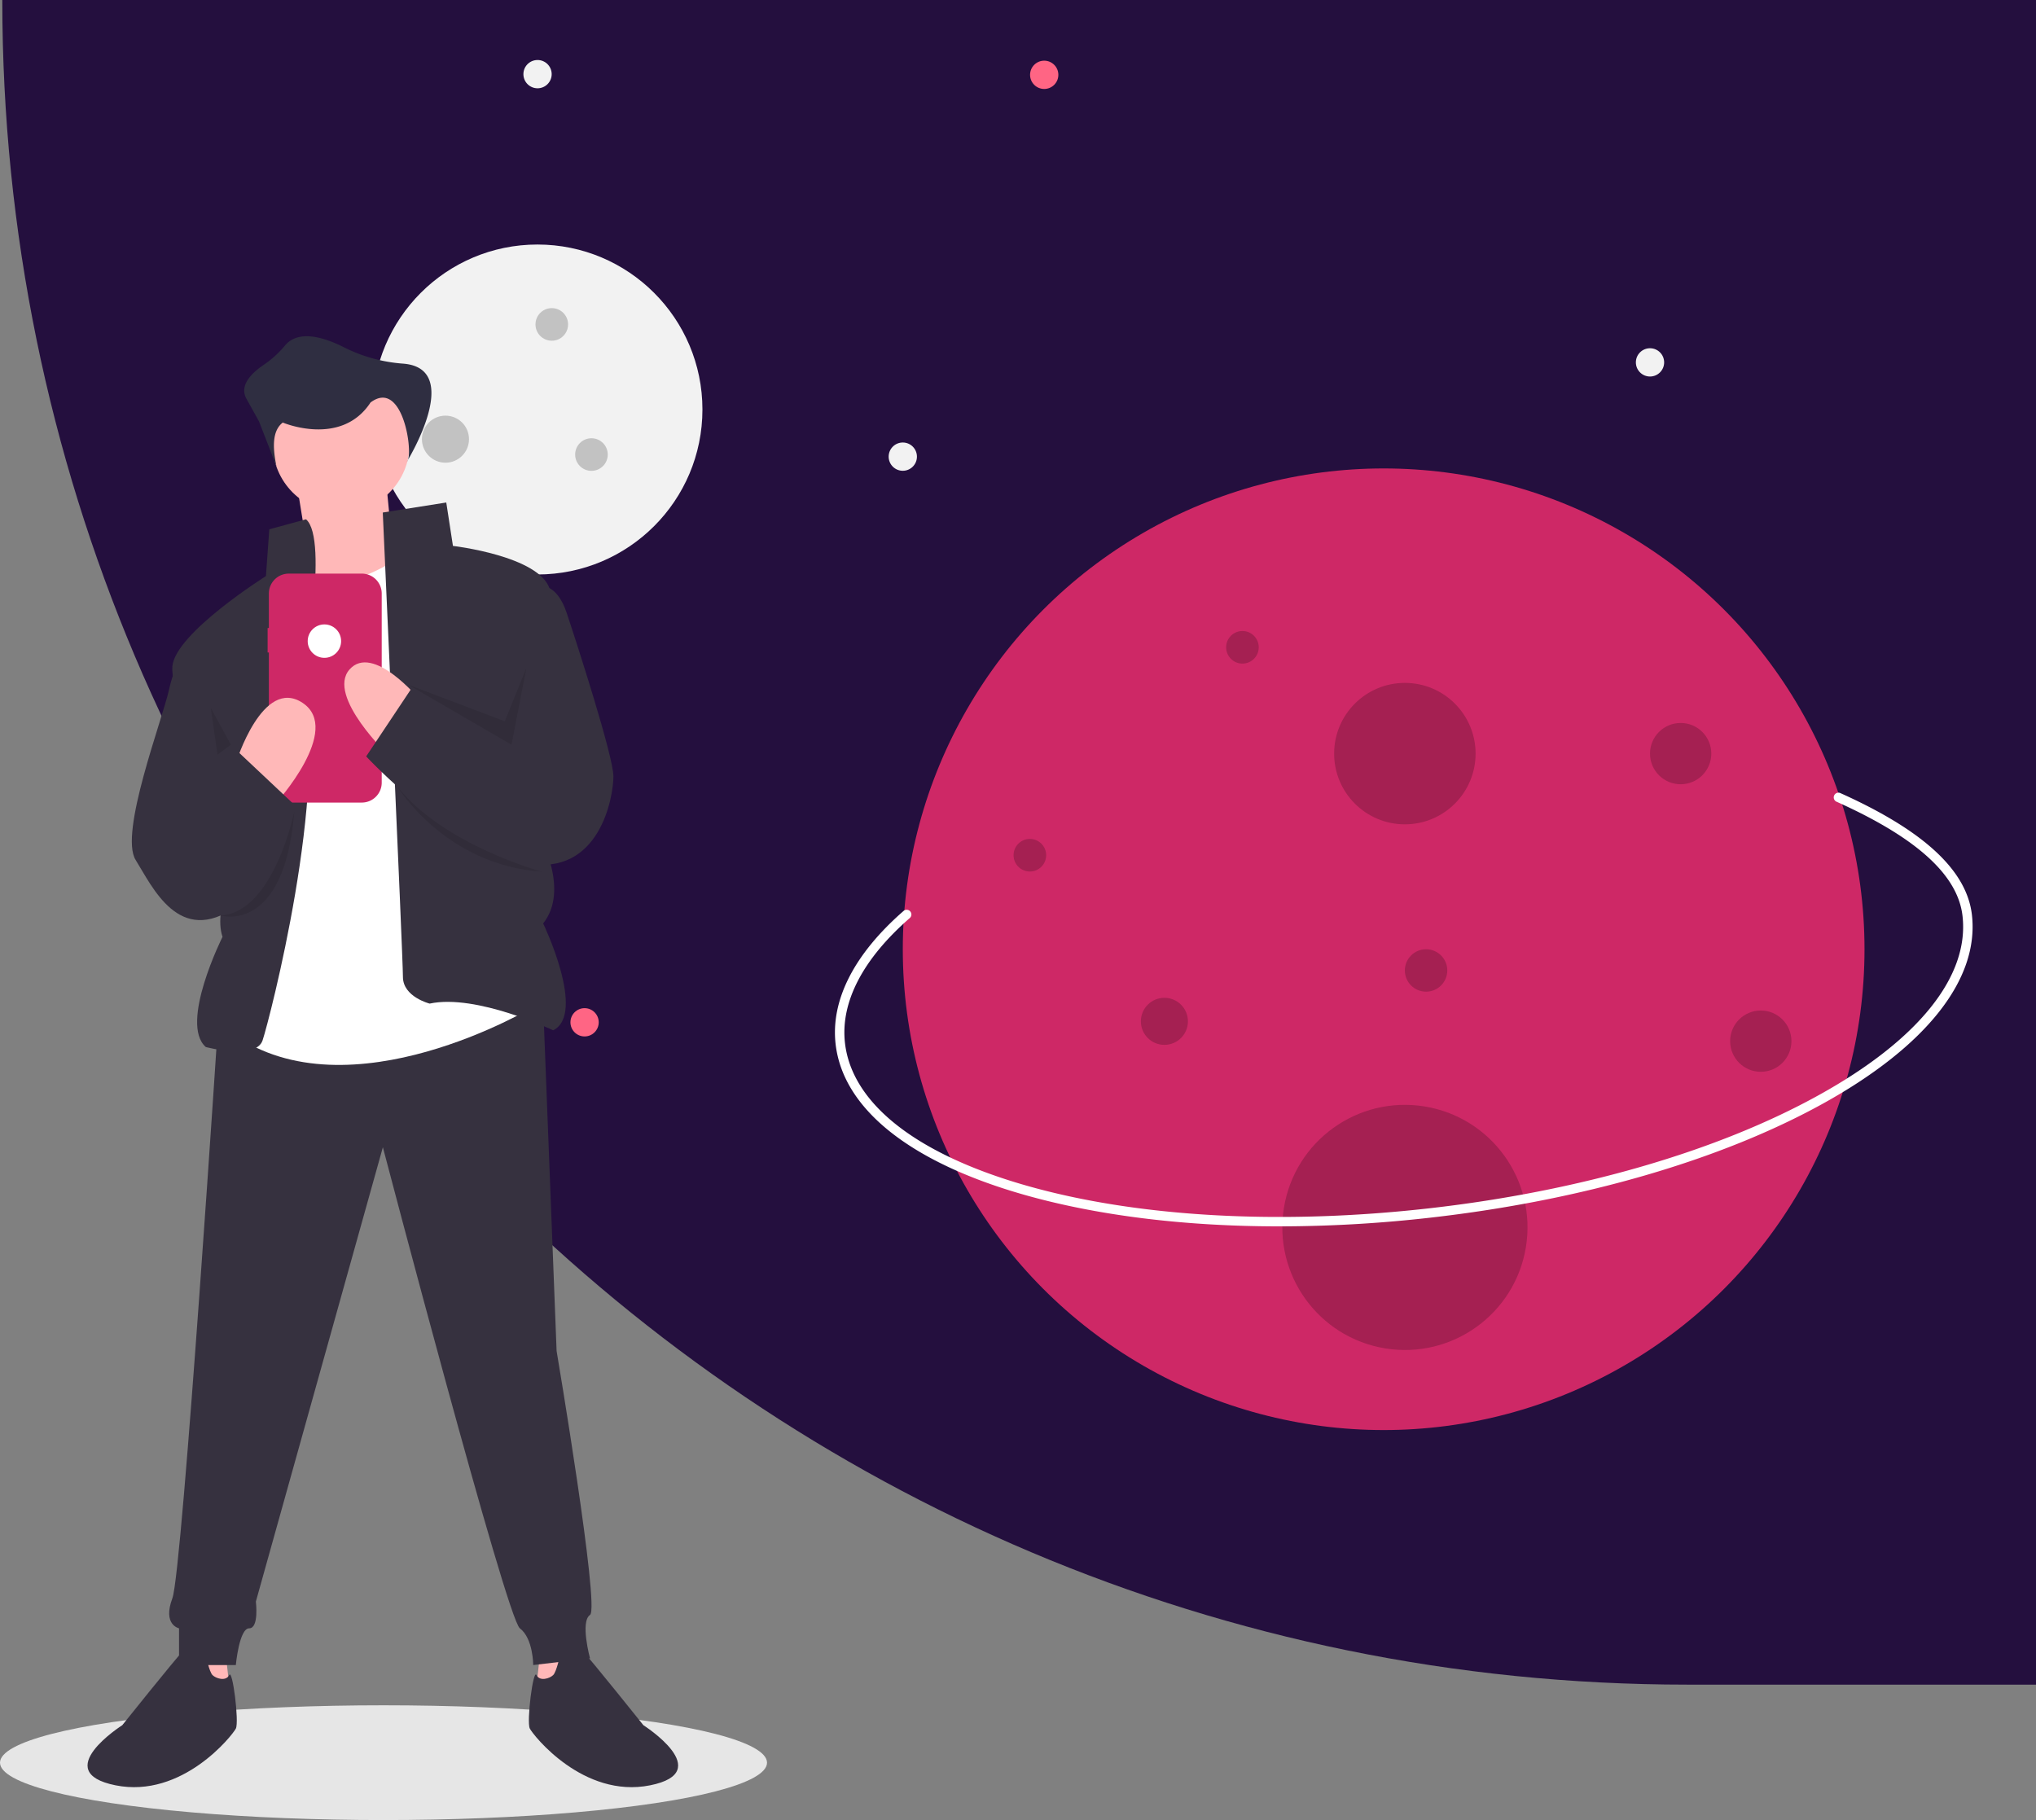 <svg id="a0910be2-6cb3-414b-9b74-c9f97494131d" xmlns="http://www.w3.org/2000/svg" viewBox="0 0 887 793"><rect x="0" y="0" width="887" height="793" fill="#808080" stroke="none"/><defs><style>.cls-1{fill:#e6e6e6;}.cls-2{fill:#240f3e;}.cls-3{fill:#f2f2f2;}.cls-4{fill:#ff6584;}.cls-5{fill:#ce2866;}.cls-6{opacity:0.2;}.cls-10,.cls-6{isolation:isolate;}.cls-7{fill:#fff;}.cls-8{fill:#ffb8b8;}.cls-9{fill:#36313f;}.cls-10{opacity:0.1;}.cls-11{fill:#2f2e41;}</style></defs><ellipse class="cls-1" cx="167.08" cy="768" rx="167.08" ry="25"/><path class="cls-2" d="M887,0V734H735C329.62,734,1,405.38,1,0H887Z"/><circle class="cls-3" cx="234.14" cy="178.42" r="71.88"/><circle class="cls-4" cx="454.92" cy="32.6" r="6.16"/><circle class="cls-4" cx="254.68" cy="445.42" r="6.16"/><circle class="cls-3" cx="234.14" cy="32.6" r="6.16" transform="matrix(1, -0.01, 0.01, 1, -0.28, 2.05)"/><circle class="cls-3" cx="147.88" cy="329.38" r="6.16"/><circle class="cls-3" cx="393.31" cy="198.96" r="6.16"/><circle class="cls-3" cx="718.84" cy="157.89" r="6.16"/><circle class="cls-5" cx="602.8" cy="413.59" r="209.49"/><circle class="cls-6" cx="612.04" cy="328.35" r="30.81"/><circle class="cls-6" cx="612.04" cy="534.76" r="53.4" transform="translate(-13.85 1053.24) rotate(-80.78)"/><circle class="cls-6" cx="767.1" cy="453.63" r="13.35"/><circle class="cls-6" cx="240.39" cy="141.35" r="7.1"/><circle class="cls-6" cx="541.28" cy="282.03" r="7.1"/><circle class="cls-6" cx="621.28" cy="422.83" r="9.24"/><circle class="cls-6" cx="257.67" cy="198.05" r="7.1"/><circle class="cls-6" cx="448.67" cy="372.62" r="7.1"/><circle class="cls-6" cx="194.07" cy="191.35" r="10.25"/><circle class="cls-6" cx="507.28" cy="445" r="10.25"/><circle class="cls-6" cx="732.19" cy="328.35" r="13.35"/><path class="cls-7" d="M445.58,520.39c-49.4-14.19-78.35-37.45-81.54-65.49-2.18-19.18,8.1-39.27,29.71-58.09a2.06,2.06,0,0,1,2.7,3.1c-20.55,17.89-30.35,36.74-28.33,54.53,3,26.28,30.9,48.3,78.59,62,48.3,13.87,110.86,17.42,176.17,10s125.48-24.91,169.43-49.26c43.41-24,65.67-51.76,62.68-78.05-2-17.86-20-34.17-55-49.87a2.06,2.06,0,0,1,1.69-3.75c36.42,16.34,55.2,33.73,57.41,53.16,3.18,28-19.82,57.2-64.78,82.11-44.41,24.6-105.13,42.26-171,49.74a585.73,585.73,0,0,1-65.93,3.81C516.13,534.34,477.74,529.62,445.58,520.39Z"/><polygon class="cls-8" points="246.86 716.73 246.86 732.75 233.76 734.2 235.21 721.1 246.86 716.73"/><polygon class="cls-8" points="86.75 716.73 86.75 732.75 99.85 734.2 98.39 721.1 86.75 716.73"/><path class="cls-9" d="M95.48,438.73s-16,246-20.38,257.63S78,709.46,78,709.46v16h24.74s1.46-16,5.82-16,2.91-11.65,2.91-11.65L166.8,499.86s53.86,205.23,59.68,209.6,5.82,16,5.82,16l24.75-2.91s-4.37-16,0-18.93-14.56-115-14.56-115l-5.82-149.92Z"/><path class="cls-9" d="M241,729.83c-1.46,1.46-5.83,2.92-7.28,0s-4.37,20.38-2.91,23.29,23.29,30.57,52.4,24.75-2.91-26.2-2.91-26.2-23.29-29.11-26.2-32S244,721.1,244,721.1,242.49,728.38,241,729.83Z"/><path class="cls-9" d="M92.57,729.83c1.46,1.46,5.82,2.92,7.28,0s4.37,20.38,2.91,23.29-23.29,30.57-52.4,24.75,2.91-26.2,2.91-26.2,23.29-29.11,26.2-32,10.19,1.45,10.19,1.45S91.12,728.38,92.57,729.83Z"/><circle class="cls-8" cx="148.61" cy="193.47" r="29.84"/><polygon class="cls-8" points="128.96 208.75 137.69 262.61 172.63 255.33 168.26 210.21 128.96 208.75"/><path class="cls-7" d="M118.77,253.87,101.3,450.37c51,36.39,131-11.64,131-11.64l-59.67-195c-32,20.38-40.76,1.46-40.76,1.46Z"/><path class="cls-9" d="M175.54,425.63c0,8.73,11.64,11.64,11.64,11.64C207.56,432.9,241,448.91,241,448.91c14.55-7.27-4.37-46.57-4.37-46.57,11.64-14.56-1.46-37.85-1.46-37.85l4.37-107.71c-4.37-14.55-42.21-18.92-42.21-18.92l-2.91-18.92-27.66,4.37S175.54,416.89,175.54,425.63Z"/><path class="cls-9" d="M131.87,296.08c11.64,48-14.55,148.47-17.47,157.2s-24.74,2.91-24.74,2.91c-11.64-10.19,7.28-48,7.28-48-4.37-13.1,7.28-33.48,7.28-33.48S73.65,304.82,75.1,290.26,115.86,251,115.86,251l1.46-20.38,16-4.36C143.51,235,131.87,296.08,131.87,296.08Z"/><path class="cls-5" d="M116.59,284.3h.55V341h0a8.68,8.68,0,0,0,8.68,8.68h31.8A8.68,8.68,0,0,0,166.3,341V258.61h0a8.68,8.68,0,0,0-8.68-8.69h-31.8a8.68,8.68,0,0,0-8.68,8.69v15h-.55Z"/><path class="cls-8" d="M120.23,349.94s29.11-32,11.64-43.67-29.11,26.2-29.11,26.2Z"/><path class="cls-8" d="M169.71,329.56s-27.65-26.2-17.46-37.84,30.56,13.1,30.56,13.1Z"/><path class="cls-9" d="M223.57,325.19,179.9,299l-20.37,30.57s37.84,40.75,69.86,46.58,37.85-29.11,37.85-37.85-16-58.22-20.38-71.32-11.65-11.64-11.65-11.64Z"/><polygon class="cls-10" points="229.24 291.19 219.93 314.28 177.72 298.27 222.84 324.46 228.93 293.06 229.24 291.19"/><polygon class="cls-10" points="91.84 308.45 94.75 328.83 100.58 324.46 91.84 308.45"/><path class="cls-10" d="M173.08,342.67c20.11,25.48,62.86,37.11,62.86,37.11C193.73,376.86,173.08,342.67,173.08,342.67Z"/><path class="cls-10" d="M96.08,398.89c23.15-1.25,32.15-45.31,32.15-45.31C123.86,407.43,96.08,398.89,96.08,398.89Z"/><path class="cls-9" d="M92.57,333.93l10.19-7.28,24.74,23.29-24.74,45.12C78,412.53,66.37,386.33,59.09,374.68s11.65-61.13,14.56-74.23,7.28-16,7.28-16Z"/><path class="cls-11" d="M161.42,175.37c-12.81,19.55-38.23,8.74-38.23,8.74-4.55,3.51-4.51,10.63-2.73,19.11l-7.64-19.66-5.46-9.83c-3.33-6,2.68-11.58,7.88-15a44.58,44.58,0,0,0,9-8.29c5.92-6.92,17-3.5,25.87,1a68,68,0,0,0,25.56,7c26.66,2.11,1.63,42.66,1.63,42.66C180.32,198.47,175.76,164.61,161.42,175.37Z"/><circle class="cls-7" cx="141.33" cy="279.34" r="7.28"/></svg>